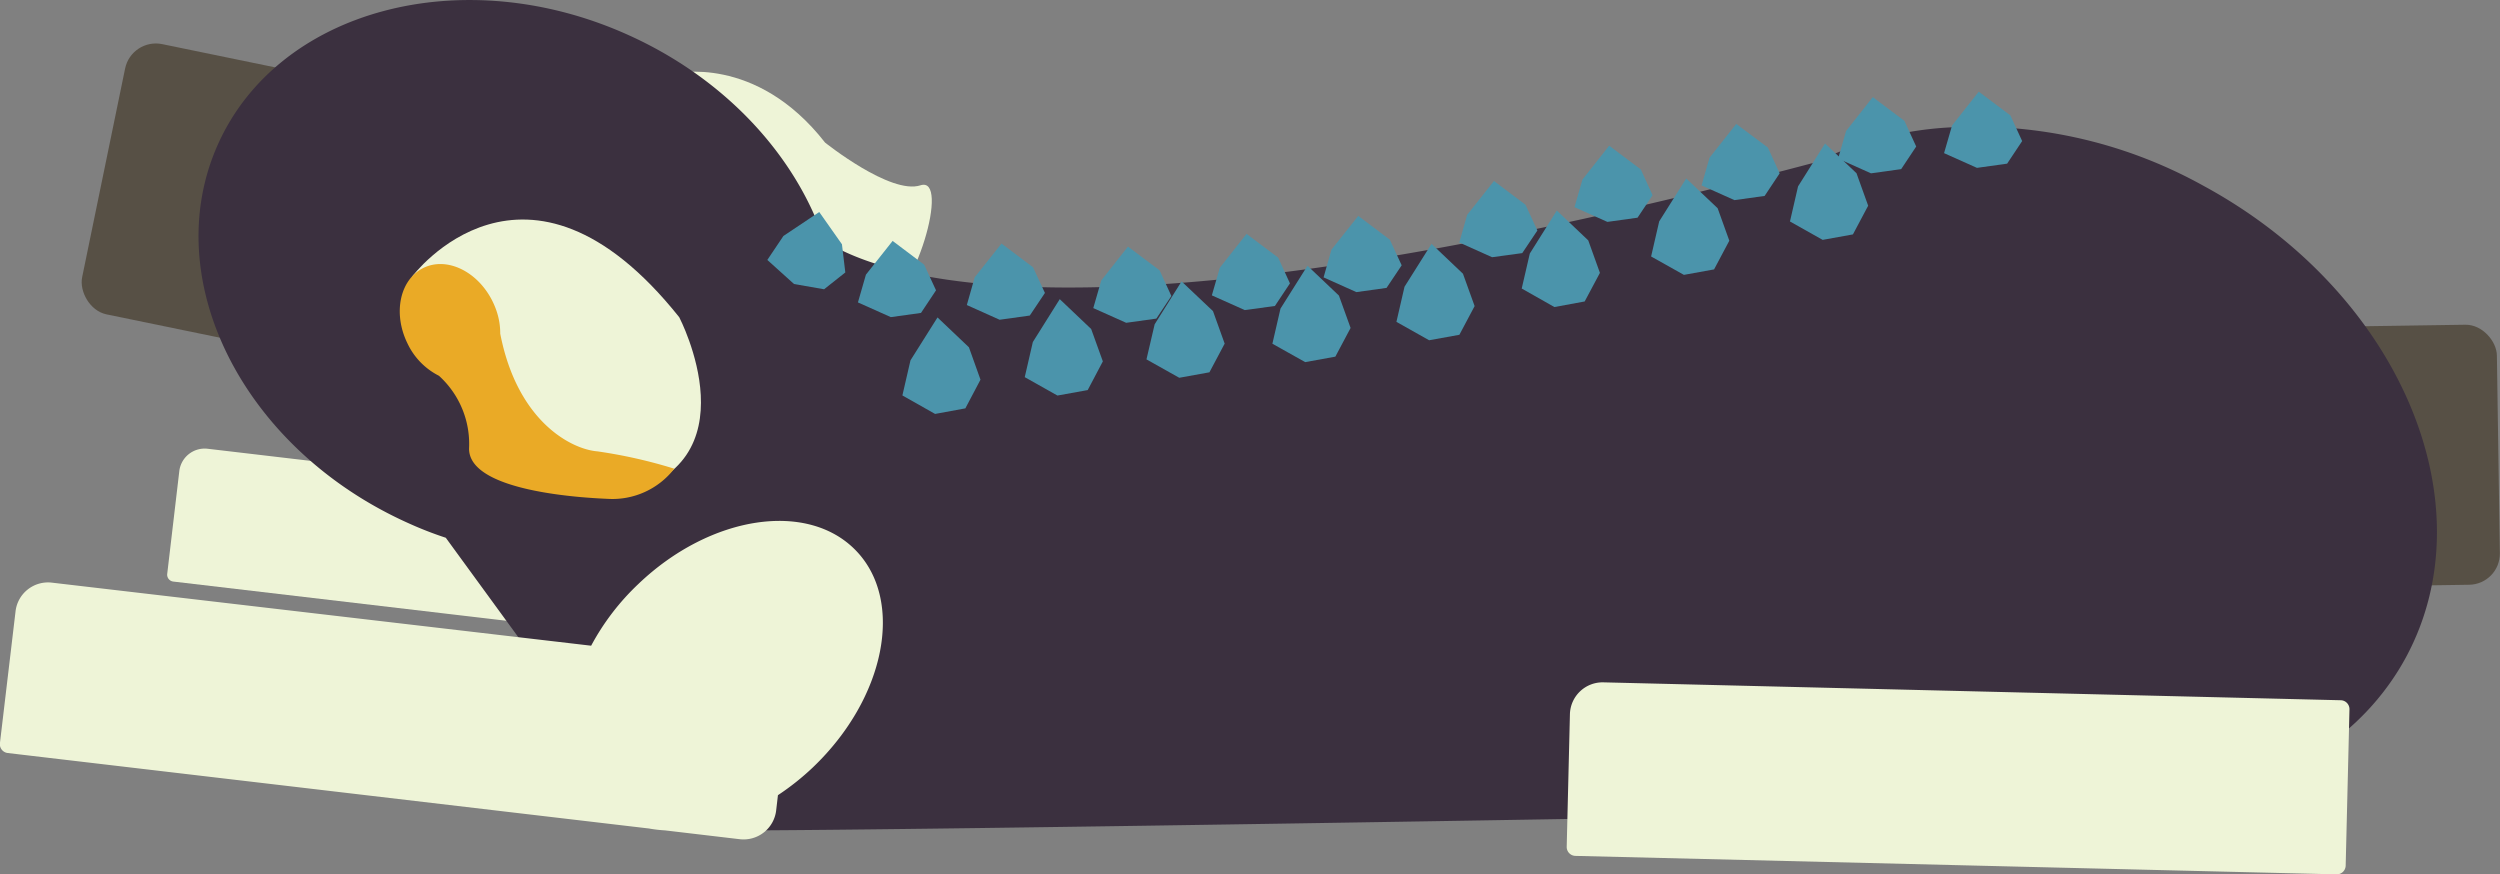 <svg xmlns="http://www.w3.org/2000/svg" viewBox="0 0 237.84 83.19"><rect x="0" y="0" width="237.84" height="83.19" fill="#808080" stroke="none"/><defs><style>.cls-1{fill:#eef4d7;}.cls-2{fill:#575045;}.cls-3{fill:#3b303f;}.cls-4{fill:#eaaa26;}.cls-5{fill:#4b94ab;}</style></defs><title>敔</title><g id="图层_2" data-name="图层 2"><g id="图层_1-2" data-name="图层 1"><path class="cls-1" d="M18.85,45.15H63.39a.66.66,0,0,1,.66.66v9.84a2.43,2.43,0,0,1-2.43,2.43H17.08a.66.66,0,0,1-.66-.66V47.58a2.43,2.43,0,0,1,2.43-2.43Z" transform="translate(6.31 -4.35) rotate(6.71)"/><path class="cls-1" d="M64.14,7s7.75-1.89,14.35,6.56c0,0,6.24,5,9.08,4.07S87.16,28.28,83.42,30,64.14,7,64.14,7Z"/><rect class="cls-2" x="9.6" y="5.85" width="25" height="26.25" rx="2.99" transform="translate(4.28 -4.07) rotate(11.63)"/><rect class="cls-2" x="210.49" y="31.05" width="27.2" height="24.74" rx="2.96" transform="translate(-0.63 3.37) rotate(-0.86)"/><path class="cls-3" d="M209.6,17.66a44.59,44.59,0,0,0-25-5.48h0a33,33,0,0,0-11.83,3.25C107.2,32.82,85.44,27.3,78.42,22.91c-2.66-8-9.33-15.4-18.69-19.6C44-3.77,26.5.89,20.74,13.72s2.36,29,18.13,36.06a35,35,0,0,0,3.54,1.38l9.25,12.68,9.24-1.67-.47.51s.85,15.9,4.1,16.27,86-1.06,86-1.06l36.95-2.36-.08-1.65c16.84,6.08,34.46,1.64,41.5-11.36C236.82,47.81,228.2,27.73,209.6,17.66Z"/><path class="cls-1" d="M152.34,65.74h70.16a.85.85,0,0,1,.85.85V81.46a.85.85,0,0,1-.85.85H150.07a.85.85,0,0,1-.85-.85V68.85A3.11,3.11,0,0,1,152.34,65.74Z" transform="translate(1.85 -4.5) rotate(1.39)"/><path class="cls-1" d="M39.22,26.3S50,11.84,64.62,30.18c0,0,7.39,14.13-5.78,16.92L53.2,45"/><path class="cls-4" d="M56.83,42.94c-2.41-.19-7.6-2.77-9.24-11.2a6.62,6.62,0,0,0-.3-2h0a7.66,7.66,0,0,0-.42-1.05c-1.4-2.86-4.35-4.3-6.59-3.2s-2.92,4.31-1.52,7.17a6.6,6.6,0,0,0,3,3.09h0a8.75,8.75,0,0,1,2.87,6.8c-.25,4.22,10.85,4.81,13.21,4.91a7.45,7.45,0,0,0,6.31-2.87A47.42,47.42,0,0,0,56.83,42.94Z"/><path class="cls-1" d="M81.47,52.42C76.89,47.61,67.6,49,60.74,55.55a23,23,0,0,0-4.5,5.88l-51.31-6a3.11,3.11,0,0,0-3.45,2.72L0,70.64a.85.85,0,0,0,.74,1l61,7.18a12.55,12.55,0,0,0,1.53.18l7.12.84a3.12,3.12,0,0,0,3.45-2.73l.17-1.46A24.22,24.22,0,0,0,77.34,73C84.21,66.44,86.06,57.23,81.47,52.42Z"/><polygon class="cls-5" points="89.19 30.2 86.62 34.28 85.85 37.62 88.96 39.38 91.84 38.85 93.28 36.12 92.18 33.04 89.19 30.2"/><polygon class="cls-5" points="84.92 22.92 82.38 26.13 81.62 28.77 84.75 30.17 87.62 29.77 89.05 27.62 87.92 25.18 84.92 22.92"/><polygon class="cls-5" points="77.94 20.17 74.53 22.45 73 24.73 75.54 27.02 78.4 27.52 80.42 25.92 80.1 23.24 77.94 20.17"/><polygon class="cls-5" points="95.28 23.17 92.73 26.38 91.98 29.02 95.1 30.42 97.97 30.02 99.41 27.87 98.28 25.43 95.28 23.17"/><polygon class="cls-5" points="107.31 23.46 104.77 26.68 104.01 29.31 107.14 30.71 110.01 30.31 111.44 28.16 110.32 25.72 107.31 23.46"/><polygon class="cls-5" points="118.59 22.25 116.05 25.47 115.29 28.1 118.42 29.5 121.29 29.11 122.72 26.96 121.6 24.51 118.59 22.25"/><polygon class="cls-5" points="129.22 20.54 126.67 23.75 125.92 26.39 129.04 27.79 131.91 27.39 133.35 25.24 132.22 22.8 129.22 20.54"/><polygon class="cls-5" points="142.13 17.22 139.58 20.44 138.83 23.07 141.95 24.47 144.82 24.08 146.26 21.93 145.13 19.48 142.13 17.22"/><polygon class="cls-5" points="153.09 13.86 150.55 17.08 149.79 19.71 152.92 21.11 155.79 20.71 157.22 18.57 156.1 16.12 153.09 13.86"/><polygon class="cls-5" points="165.18 11.79 162.64 15 161.88 17.64 165.01 19.04 167.88 18.64 169.31 16.49 168.19 14.04 165.18 11.79"/><polygon class="cls-5" points="178.17 9.24 175.63 12.46 174.87 15.09 178 16.49 180.87 16.09 182.3 13.94 181.18 11.5 178.17 9.24"/><polygon class="cls-5" points="188.25 8.72 185.71 11.94 184.95 14.57 188.08 15.97 190.95 15.57 192.38 13.42 191.26 10.98 188.25 8.72"/><polygon class="cls-5" points="100.82 28.46 98.26 32.54 97.49 35.88 100.6 37.63 103.48 37.11 104.92 34.38 103.81 31.3 100.82 28.46"/><polygon class="cls-5" points="112.41 26.77 109.85 30.85 109.07 34.19 112.19 35.94 115.06 35.42 116.51 32.69 115.4 29.6 112.41 26.77"/><polygon class="cls-5" points="124.39 25.28 121.82 29.36 121.05 32.7 124.17 34.45 127.04 33.93 128.49 31.2 127.38 28.12 124.39 25.28"/><polygon class="cls-5" points="136.19 23.2 133.62 27.28 132.85 30.62 135.96 32.37 138.84 31.85 140.29 29.12 139.18 26.04 136.19 23.2"/><polygon class="cls-5" points="148.11 20.03 145.54 24.12 144.77 27.45 147.88 29.21 150.76 28.68 152.21 25.96 151.1 22.87 148.11 20.03"/><polygon class="cls-5" points="160.42 16.98 157.85 21.06 157.08 24.4 160.2 26.15 163.07 25.63 164.52 22.9 163.41 19.81 160.42 16.98"/><polygon class="cls-5" points="173.63 13.65 171.06 17.73 170.29 21.07 173.4 22.82 176.28 22.3 177.73 19.57 176.62 16.48 173.63 13.65"/></g></g></svg>